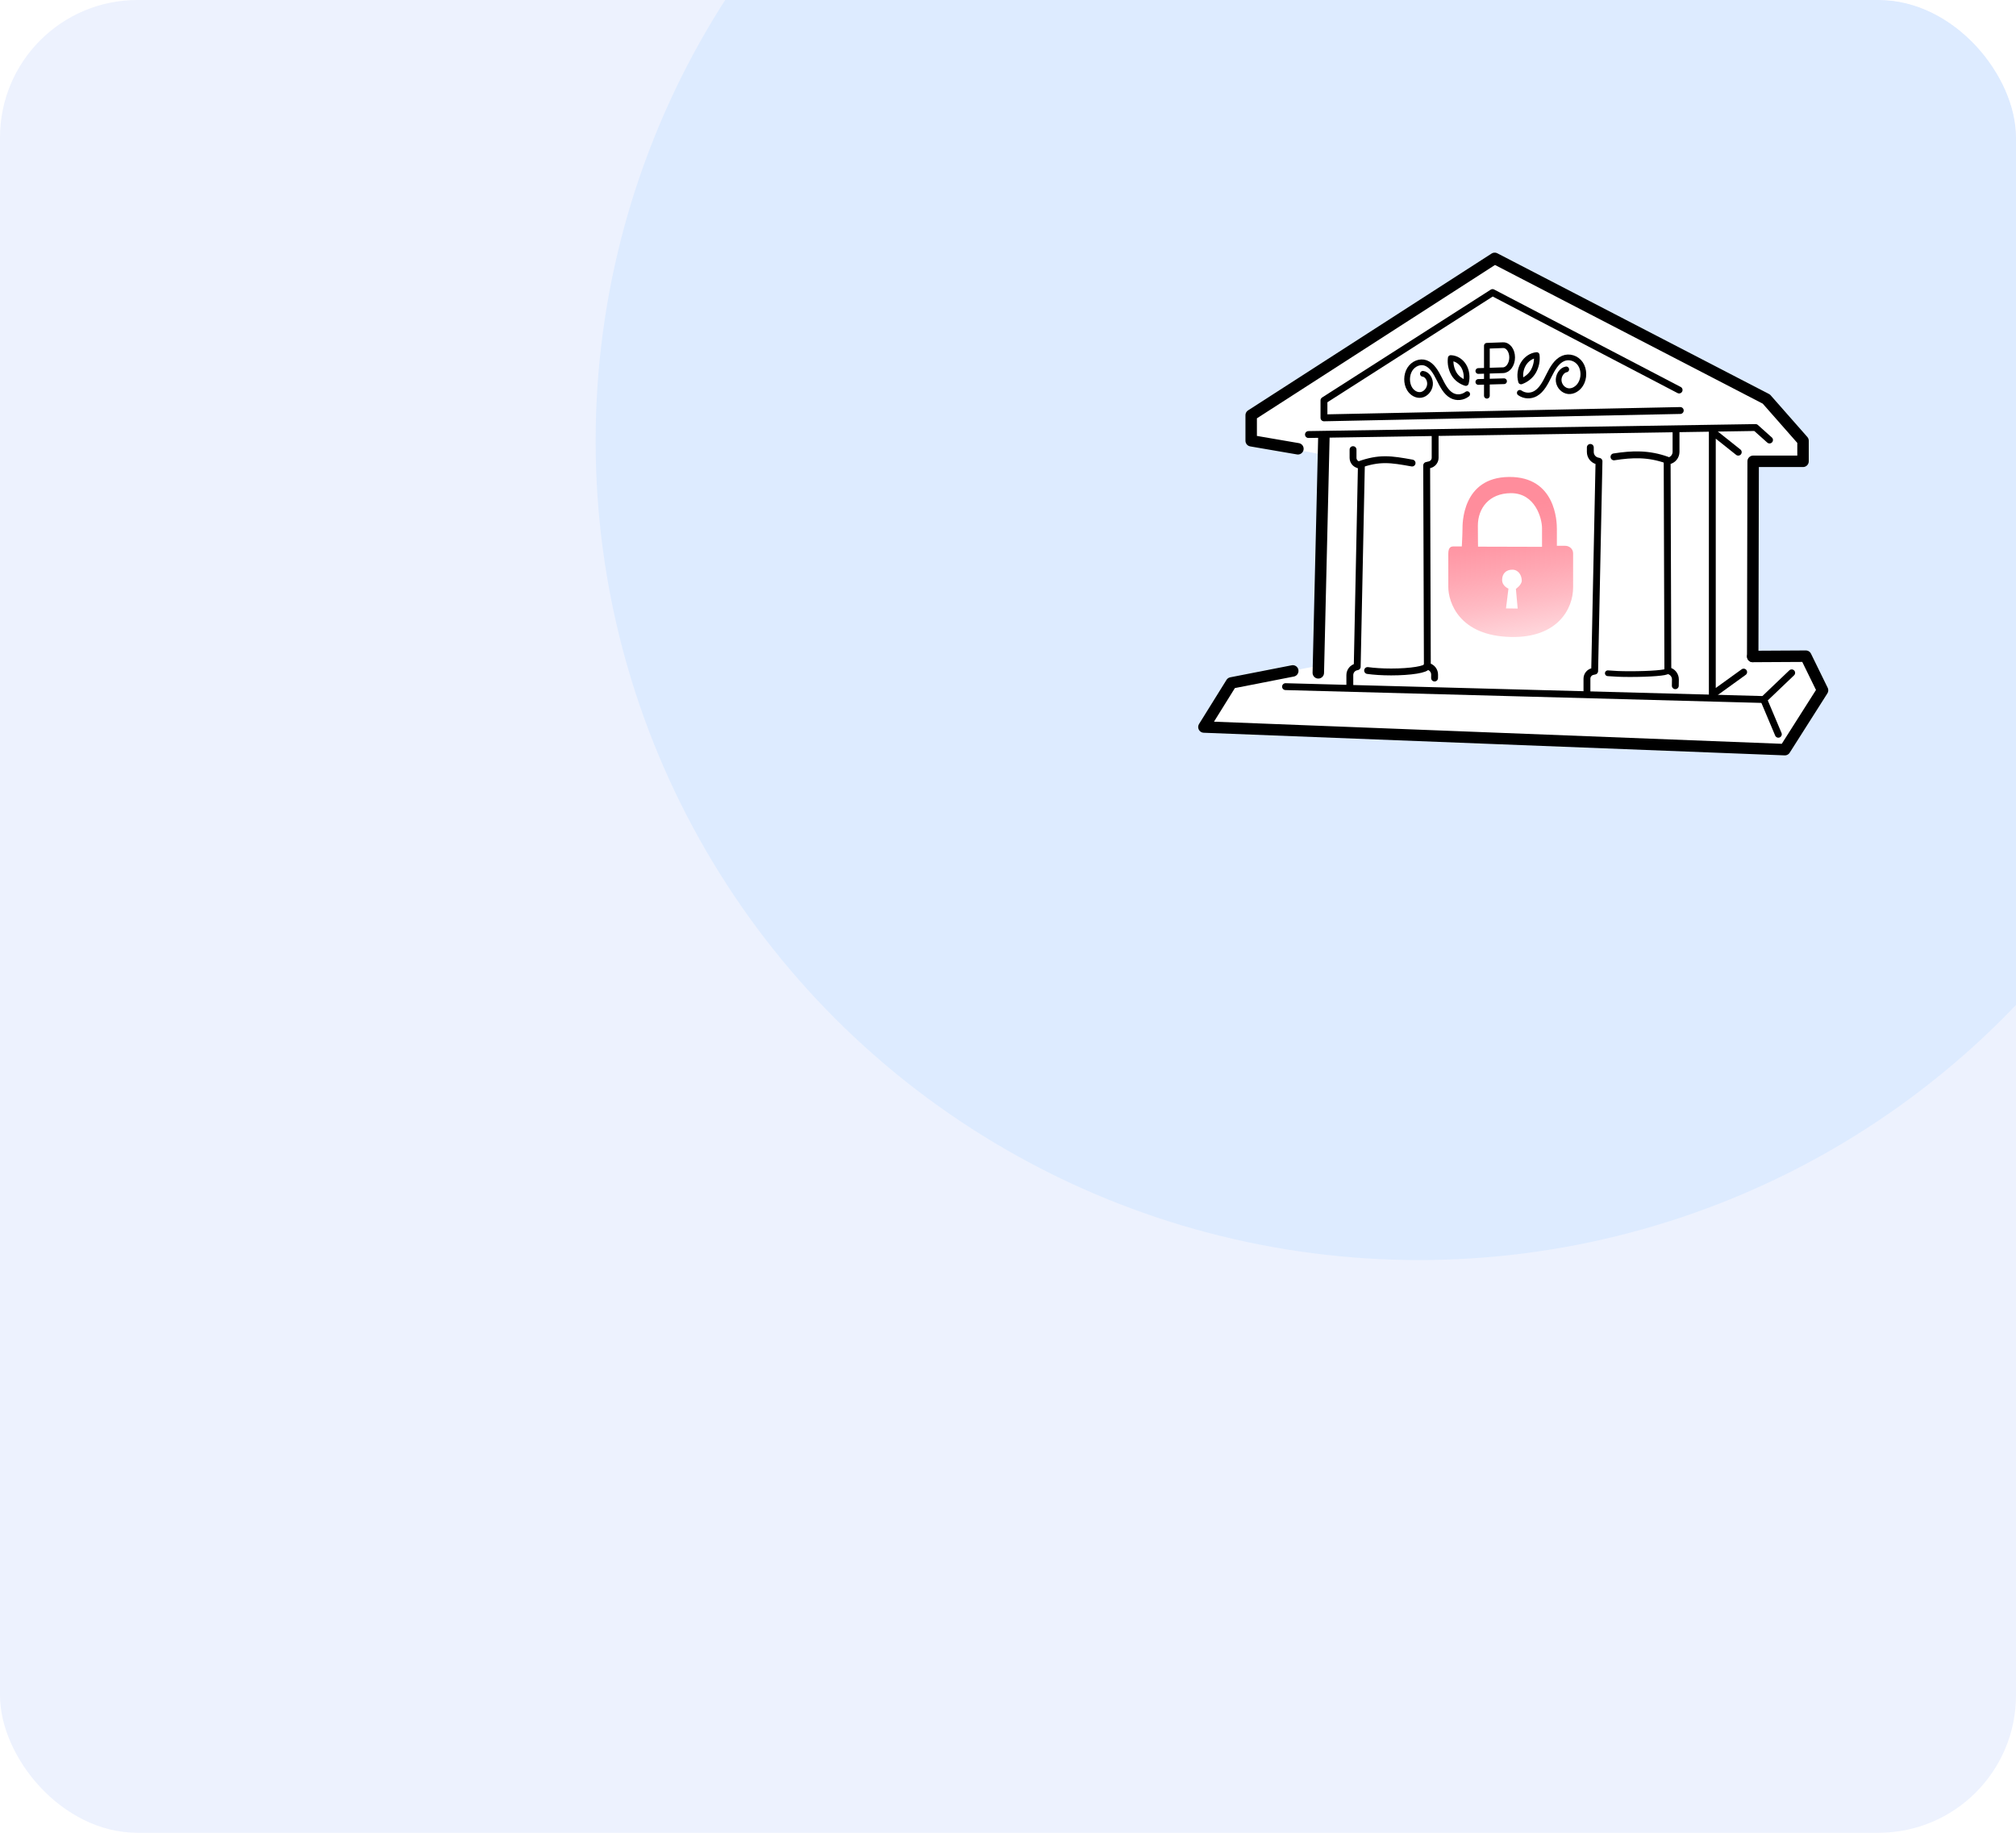 <svg width="176" height="160" viewBox="0 0 176 160" fill="none" xmlns="http://www.w3.org/2000/svg">
<g clip-path="url(#clip0_7138_461)">
<rect width="176" height="160" rx="12" fill="#EDF2FE"/>
<g filter="url(#filter0_f_7138_461)">
<ellipse cx="123.875" cy="38.501" rx="71.875" ry="71.501" fill="#DDEBFF"/>
</g>
<path d="M155.607 65.445L158.896 60.264L157.439 57.288L152.806 57.312L152.845 40.274H157.199V38.481L153.997 34.84L130.281 22.556L109.023 36.246V38.477L115.303 39.655L114.9 58.155L107.288 59.619L104.891 63.468L155.607 65.443V65.445Z" fill="white"/>
<path d="M113.31 39.178L109.23 38.477V36.247L130.489 22.555L154.205 34.839L157.407 38.477V40.272H153.053L153.014 57.31" stroke="black" stroke-linecap="round" stroke-linejoin="round"/>
<path d="M115.576 38.227L115.09 58.738" stroke="black" stroke-linecap="round" stroke-linejoin="round"/>
<path d="M152.224 58.673L149.488 60.647V37.672L151.752 39.474" stroke="black" stroke-width="0.6" stroke-linecap="round" stroke-linejoin="round"/>
<path d="M153.019 57.31L157.652 57.284L159.111 60.264L155.82 65.444L105.104 63.468L107.499 59.619L112.862 58.57" stroke="black" stroke-linecap="round" stroke-linejoin="round"/>
<path d="M112.229 59.943L153.977 61.068L156.417 58.738" stroke="black" stroke-width="0.6" stroke-linecap="round" stroke-linejoin="round"/>
<path d="M114.229 37.934L153.265 37.323L154.483 38.412" stroke="black" stroke-width="0.6" stroke-linecap="round" stroke-linejoin="round"/>
<path d="M118.123 39.252V39.969C118.123 40.258 118.322 40.509 118.602 40.575L118.851 40.636L118.487 58.205L118.419 58.22C118.08 58.292 117.842 58.592 117.842 58.937V59.863" stroke="black" stroke-width="0.6" stroke-linecap="round" stroke-linejoin="round"/>
<path d="M125.29 38.056V39.973C125.287 40.257 125.087 40.503 124.81 40.57L124.551 40.633L124.61 58.164L124.667 58.177C125.009 58.251 125.25 58.556 125.244 58.907L125.24 59.192" stroke="black" stroke-width="0.6" stroke-linecap="round" stroke-linejoin="round"/>
<path d="M118.643 40.574C120.428 39.934 121.414 40.085 123.277 40.423" stroke="black" stroke-width="0.6" stroke-linecap="round" stroke-linejoin="round"/>
<path d="M124.558 58.155C124.558 58.434 123.168 58.661 121.454 58.661C120.665 58.661 119.944 58.613 119.395 58.536" stroke="black" stroke-width="0.6" stroke-linecap="round" stroke-linejoin="round"/>
<path d="M138.837 39.059V39.455C138.837 39.827 139.092 40.152 139.454 40.239L139.595 40.272L139.216 58.586L139.048 58.623C138.752 58.688 138.543 58.948 138.543 59.249V60.475" stroke="black" stroke-width="0.6" stroke-linecap="round" stroke-linejoin="round"/>
<path d="M146.32 37.714V39.461C146.314 39.828 146.059 40.146 145.7 40.23L145.545 40.267L145.606 58.539L145.658 58.553C146.016 58.63 146.271 58.952 146.266 59.322L146.257 59.863" stroke="black" stroke-width="0.6" stroke-linecap="round" stroke-linejoin="round"/>
<path d="M145.539 40.165C143.921 39.586 142.518 39.631 140.902 39.884" stroke="black" stroke-width="0.6" stroke-linecap="round" stroke-linejoin="round"/>
<path d="M145.544 58.586C145.544 58.73 144.096 58.848 142.311 58.848C141.431 58.848 140.949 58.821 140.365 58.775" stroke="black" stroke-width="0.5" stroke-linecap="round" stroke-linejoin="round"/>
<path d="M146.589 34.047L130.302 25.541L115.584 34.953V36.477L146.689 35.837" stroke="black" stroke-width="0.6" stroke-linecap="round" stroke-linejoin="round"/>
<path d="M155.252 64.1L153.973 61.069" stroke="black" stroke-width="0.6" stroke-linecap="round" stroke-linejoin="round"/>
<path d="M129.807 34.547V30.186L131.216 30.134C131.656 30.117 132.013 30.596 132.013 31.201C132.013 31.805 131.656 32.31 131.216 32.321L129.061 32.388" stroke="black" stroke-width="0.5" stroke-linecap="round" stroke-linejoin="round"/>
<path d="M129.061 33.344L131.305 33.28" stroke="black" stroke-width="0.5" stroke-linecap="round" stroke-linejoin="round"/>
<path d="M132.793 33.297C132.652 32.801 132.726 32.225 132.987 31.783C133.247 31.341 133.691 31.041 134.153 30.997C134.216 31.487 134.107 31.986 133.871 32.41C133.634 32.833 133.209 33.153 132.791 33.297H132.793Z" stroke="black" stroke-width="0.5" stroke-linecap="round" stroke-linejoin="round"/>
<path d="M136.736 32.248C136.325 32.317 136.02 32.822 136.078 33.282C136.135 33.742 136.509 34.106 136.917 34.147C137.328 34.19 137.749 33.934 137.989 33.544C138.317 33.017 138.309 32.265 137.971 31.766C137.634 31.269 136.998 31.069 136.47 31.289C135.891 31.531 135.527 32.176 135.226 32.786C134.924 33.393 134.602 34.047 134.057 34.358C133.623 34.605 133.085 34.581 132.682 34.295" stroke="black" stroke-width="0.5" stroke-linecap="round" stroke-linejoin="round"/>
<path d="M127.97 33.434C128.107 32.936 128.035 32.37 127.781 31.953C127.528 31.535 127.099 31.27 126.654 31.258C126.593 31.742 126.698 32.223 126.927 32.624C127.157 33.025 127.563 33.315 127.97 33.435V33.434Z" stroke="black" stroke-width="0.5" stroke-linecap="round" stroke-linejoin="round"/>
<path d="M124.221 32.633C124.606 32.676 124.891 33.145 124.839 33.595C124.787 34.044 124.438 34.414 124.053 34.473C123.669 34.532 123.284 34.308 123.062 33.946C122.763 33.46 122.768 32.737 123.079 32.239C123.388 31.742 123.979 31.507 124.471 31.689C125.013 31.888 125.355 32.493 125.643 33.064C125.93 33.639 126.235 34.262 126.758 34.538C127.176 34.759 127.695 34.708 128.087 34.408" stroke="black" stroke-width="0.5" stroke-linecap="round" stroke-linejoin="round"/>
<path fill-rule="evenodd" clip-rule="evenodd" d="M127.62 47.703H126.938C126.681 47.701 126.439 47.748 126.439 48.355V51.237C126.439 52.545 127.361 55.524 131.935 55.608C135.948 55.684 137.337 53.183 137.335 51.28V48.303C137.335 47.891 136.971 47.649 136.656 47.649H135.918V46.171C135.918 45.552 135.823 41.597 131.732 41.638C127.641 41.679 127.678 45.737 127.678 46.175C127.678 46.613 127.618 47.705 127.618 47.705L127.62 47.703ZM129.035 47.722L134.621 47.737V46.106C134.621 45.282 134.043 43.038 131.894 43.053C130.004 43.066 129.02 44.367 129.02 45.891C129.02 46.846 129.035 47.722 129.035 47.722ZM132.494 53.127L131.475 53.114L131.691 51.384C131.691 51.384 131.137 51.177 131.137 50.624C131.137 50.072 131.493 49.729 132.034 49.733C132.576 49.738 132.852 50.24 132.852 50.687C132.852 51.065 132.34 51.408 132.34 51.408L132.496 53.129L132.494 53.127Z" fill="url(#paint0_linear_7138_461)"/>
</g>
<defs>
<filter id="filter0_f_7138_461" x="-7.896" y="-92.896" width="263.542" height="262.793" filterUnits="userSpaceOnUse" color-interpolation-filters="sRGB">
<feFlood flood-opacity="0" result="BackgroundImageFix"/>
<feBlend mode="normal" in="SourceGraphic" in2="BackgroundImageFix" result="shape"/>
<feGaussianBlur stdDeviation="29.948" result="effect1_foregroundBlur_7138_461"/>
</filter>
<linearGradient id="paint0_linear_7138_461" x1="130.988" y1="44.337" x2="133.454" y2="59.525" gradientUnits="userSpaceOnUse">
<stop stop-color="#FF8D9C"/>
<stop offset="0.09" stop-color="#FF8D9C" stop-opacity="0.97"/>
<stop offset="0.22" stop-color="#FF8D9C" stop-opacity="0.9"/>
<stop offset="0.37" stop-color="#FF8D9C" stop-opacity="0.77"/>
<stop offset="0.54" stop-color="#FF8D9C" stop-opacity="0.6"/>
<stop offset="0.72" stop-color="#FF8D9C" stop-opacity="0.38"/>
<stop offset="0.92" stop-color="#FF8D9C" stop-opacity="0.12"/>
<stop offset="1" stop-color="#FF8D9C" stop-opacity="0"/>
</linearGradient>
<clipPath id="clip0_7138_461">
<rect width="176" height="160" rx="12" fill="white"/>
</clipPath>
</defs>
</svg>
